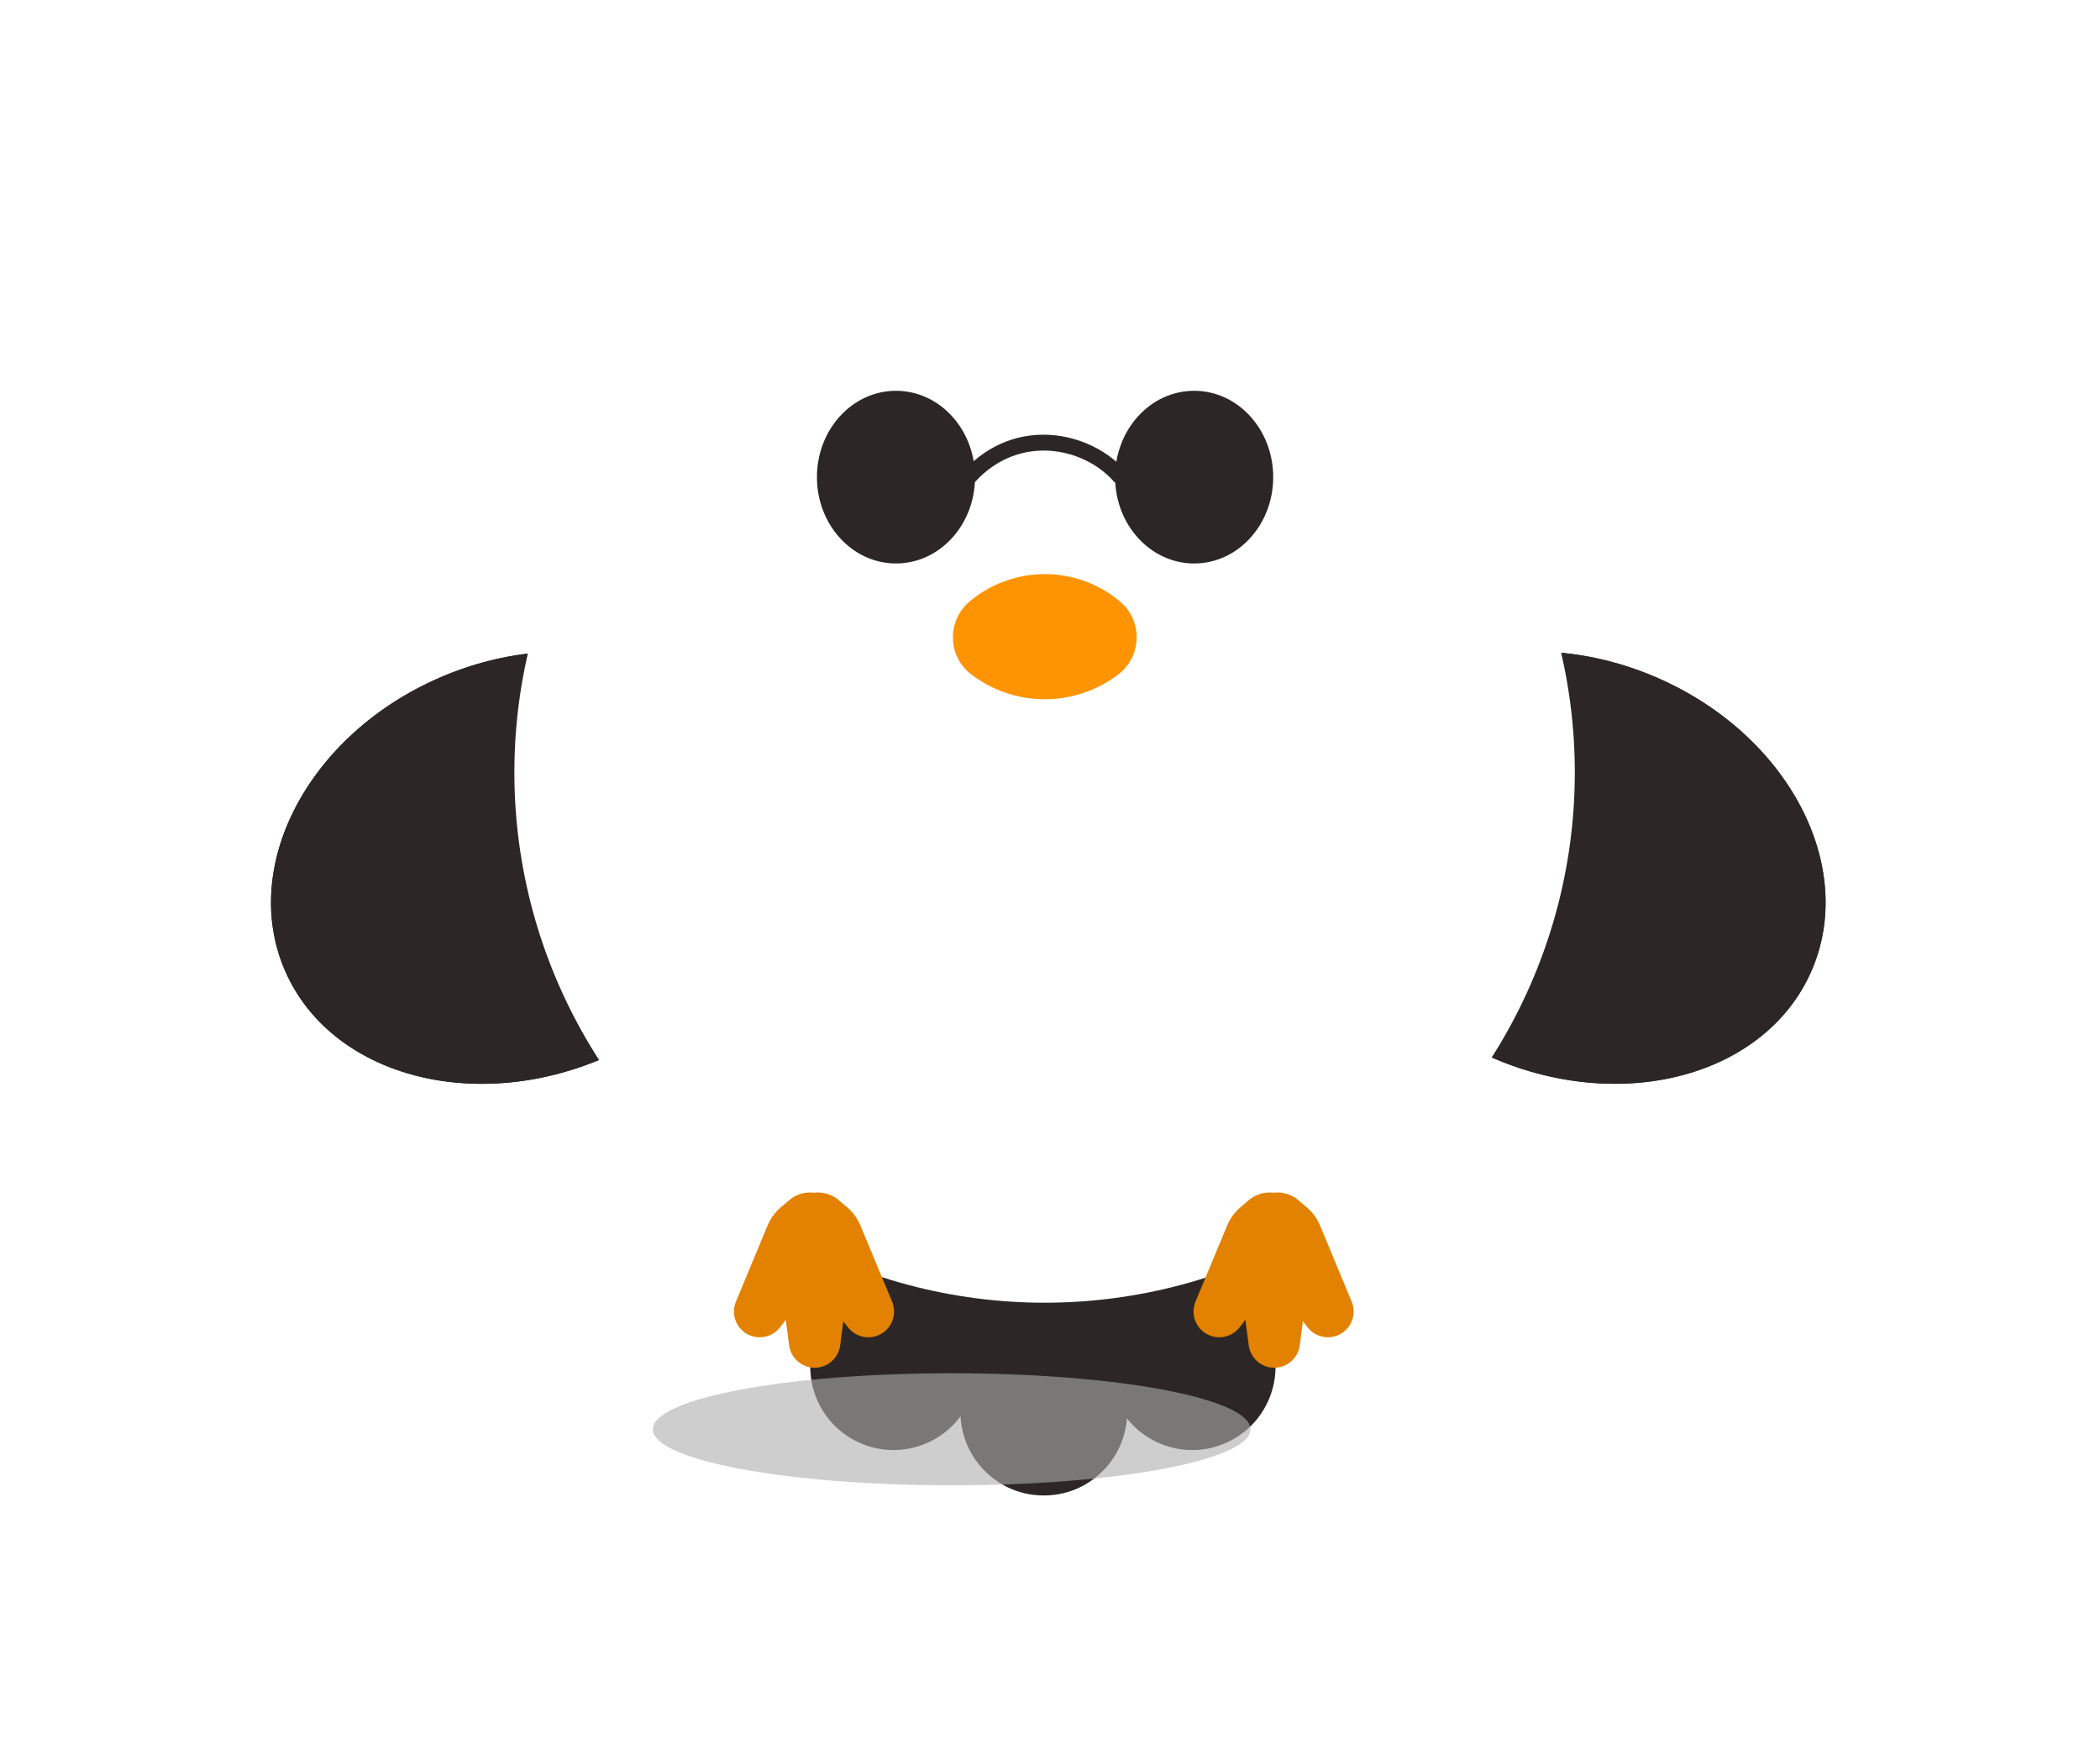 <svg width="209.58" height="174" viewBox="0 0 254 216" fill="none" xmlns="http://www.w3.org/2000/svg">
<g filter="url(#filter0_d_5433_15223)">
<path d="M126.232 128.855C123.328 128.855 120.82 130.885 120.213 133.724L116.141 152.784C114.768 159.206 119.665 165.259 126.232 165.259C132.799 165.259 137.695 159.206 136.323 152.784L132.25 133.724C131.644 130.885 129.135 128.855 126.232 128.855Z" fill="#2C2726"/>
<path d="M118.642 125.668C116.01 124.441 112.879 125.22 111.13 127.537L99.383 143.09C95.426 148.33 97.305 155.885 103.257 158.661C109.209 161.436 116.204 158.019 117.675 151.619L122.039 132.624C122.689 129.794 121.273 126.895 118.642 125.668Z" fill="#2C2726"/>
<path d="M133.599 125.668C136.23 124.441 139.361 125.22 141.111 127.537L152.857 143.09C156.815 148.33 154.936 155.885 148.984 158.661C143.032 161.436 136.036 158.019 134.566 151.619L130.202 132.624C129.552 129.794 130.968 126.895 133.599 125.668Z" fill="#2C2726"/>
<ellipse cx="32.015" cy="25.656" rx="32.015" ry="25.656" transform="matrix(-0.917 0.399 0.399 0.917 80.712 51.187)" fill="#2C2726"/>
<ellipse cx="32.015" cy="25.656" rx="32.015" ry="25.656" transform="matrix(-0.917 0.399 0.399 0.917 80.712 51.187)" fill="#2C2726"/>
<ellipse cx="191.99" cy="87.485" rx="32.015" ry="25.656" transform="rotate(23.514 191.99 87.485)" fill="#2C2726"/>
<ellipse cx="191.99" cy="87.485" rx="32.015" ry="25.656" transform="rotate(23.514 191.99 87.485)" fill="#2C2726"/>
<circle cx="126.33" cy="75.689" r="65.689" fill="white"/>
<path d="M97.844 149.433C96.242 149.433 94.889 148.244 94.681 146.656L93.36 136.524C93.24 135.601 93.338 134.663 93.648 133.785L94.112 132.472C94.67 130.889 96.166 129.831 97.844 129.831C99.522 129.831 101.018 130.889 101.576 132.472L102.04 133.785C102.349 134.663 102.448 135.601 102.328 136.524L101.006 146.656C100.799 148.244 99.446 149.433 97.844 149.433Z" fill="#E28200"/>
<path d="M106.086 145.232C104.699 146.033 102.933 145.681 101.959 144.409L95.749 136.295C95.183 135.556 94.799 134.694 94.629 133.779L94.374 132.41C94.066 130.76 94.832 129.096 96.285 128.257C97.739 127.418 99.563 127.586 100.838 128.678L101.896 129.583C102.603 130.189 103.158 130.952 103.515 131.811L107.437 141.246C108.051 142.726 107.474 144.431 106.086 145.232Z" fill="#E28200"/>
<path d="M89.44 145.232C90.827 146.033 92.594 145.681 93.567 144.409L99.778 136.295C100.343 135.556 100.727 134.694 100.898 133.779L101.153 132.41C101.46 130.76 100.694 129.096 99.241 128.257C97.788 127.418 95.963 127.586 94.689 128.678L93.63 129.583C92.923 130.189 92.368 130.952 92.011 131.811L88.09 141.246C87.475 142.726 88.053 144.431 89.44 145.232Z" fill="#E28200"/>
<path d="M154.782 149.433C153.18 149.433 151.827 148.244 151.62 146.656L150.298 136.524C150.178 135.601 150.277 134.663 150.586 133.785L151.05 132.472C151.609 130.889 153.104 129.831 154.782 129.831C156.46 129.831 157.956 130.889 158.515 132.472L158.978 133.785C159.288 134.663 159.387 135.601 159.266 136.524L157.945 146.656C157.738 148.244 156.384 149.433 154.782 149.433Z" fill="#E28200"/>
<path d="M163.025 145.232C161.637 146.033 159.871 145.681 158.898 144.409L152.687 136.295C152.122 135.556 151.738 134.694 151.567 133.779L151.312 132.41C151.004 130.76 151.771 129.096 153.224 128.257C154.677 127.418 156.501 127.586 157.776 128.678L158.835 129.583C159.542 130.189 160.096 130.952 160.454 131.811L164.375 141.246C164.99 142.726 164.412 144.431 163.025 145.232Z" fill="#E28200"/>
<path d="M146.379 145.232C147.766 146.033 149.533 145.681 150.506 144.409L156.717 136.295C157.282 135.556 157.666 134.694 157.837 133.779L158.092 132.41C158.399 130.76 157.633 129.096 156.18 128.257C154.727 127.418 152.902 127.586 151.627 128.678L150.569 129.583C149.862 130.189 149.307 130.952 148.95 131.811L145.029 141.246C144.414 142.726 144.992 144.431 146.379 145.232Z" fill="#E28200"/>
</g>
<ellipse cx="144.86" cy="59.106" rx="9.794" ry="10.696" fill="#2C2726"/>
<ellipse cx="107.919" cy="59.106" rx="9.794" ry="10.696" fill="#2C2726"/>
<path fill-rule="evenodd" clip-rule="evenodd" d="M116.322 58.319C122.665 51.438 131.955 53.357 136.369 58.333C136.729 58.738 136.692 59.358 136.286 59.718C135.881 60.077 135.261 60.04 134.901 59.635C131.113 55.364 123.179 53.776 117.765 59.649C117.398 60.047 116.777 60.072 116.379 59.705C115.98 59.338 115.955 58.717 116.322 58.319Z" fill="#2C2726"/>
<path d="M135.669 74.512C130.282 69.989 122.425 69.989 117.038 74.512C114.139 76.947 114.316 81.464 117.398 83.664L117.624 83.825C122.846 87.554 129.861 87.554 135.083 83.825L135.309 83.664C138.391 81.464 138.568 76.947 135.669 74.512Z" fill="#FF9403"/>
<g opacity="0.6" filter="url(#filter1_f_5433_15223)">
<ellipse cx="114.817" cy="177.058" rx="37.021" ry="6.941" fill="#AEAEAE"/>
</g>
<defs>
<filter id="filter0_d_5433_15223" x="0.494" y="0" width="252.594" height="215.259" filterUnits="userSpaceOnUse" color-interpolation-filters="sRGB">
<feFlood flood-opacity="0" result="BackgroundImageFix"/>
<feColorMatrix in="SourceAlpha" type="matrix" values="0 0 0 0 0 0 0 0 0 0 0 0 0 0 0 0 0 0 127 0" result="hardAlpha"/>
<feOffset dy="20"/>
<feGaussianBlur stdDeviation="15"/>
<feComposite in2="hardAlpha" operator="out"/>
<feColorMatrix type="matrix" values="0 0 0 0 0 0 0 0 0 0 0 0 0 0 0 0 0 0 0.16 0"/>
<feBlend mode="normal" in2="BackgroundImageFix" result="effect1_dropShadow_5433_15223"/>
<feBlend mode="normal" in="SourceGraphic" in2="effect1_dropShadow_5433_15223" result="shape"/>
</filter>
<filter id="filter1_f_5433_15223" x="57.795" y="150.117" width="114.042" height="53.883" filterUnits="userSpaceOnUse" color-interpolation-filters="sRGB">
<feFlood flood-opacity="0" result="BackgroundImageFix"/>
<feBlend mode="normal" in="SourceGraphic" in2="BackgroundImageFix" result="shape"/>
<feGaussianBlur stdDeviation="10" result="effect1_foregroundBlur_5433_15223"/>
</filter>
</defs>
</svg>
